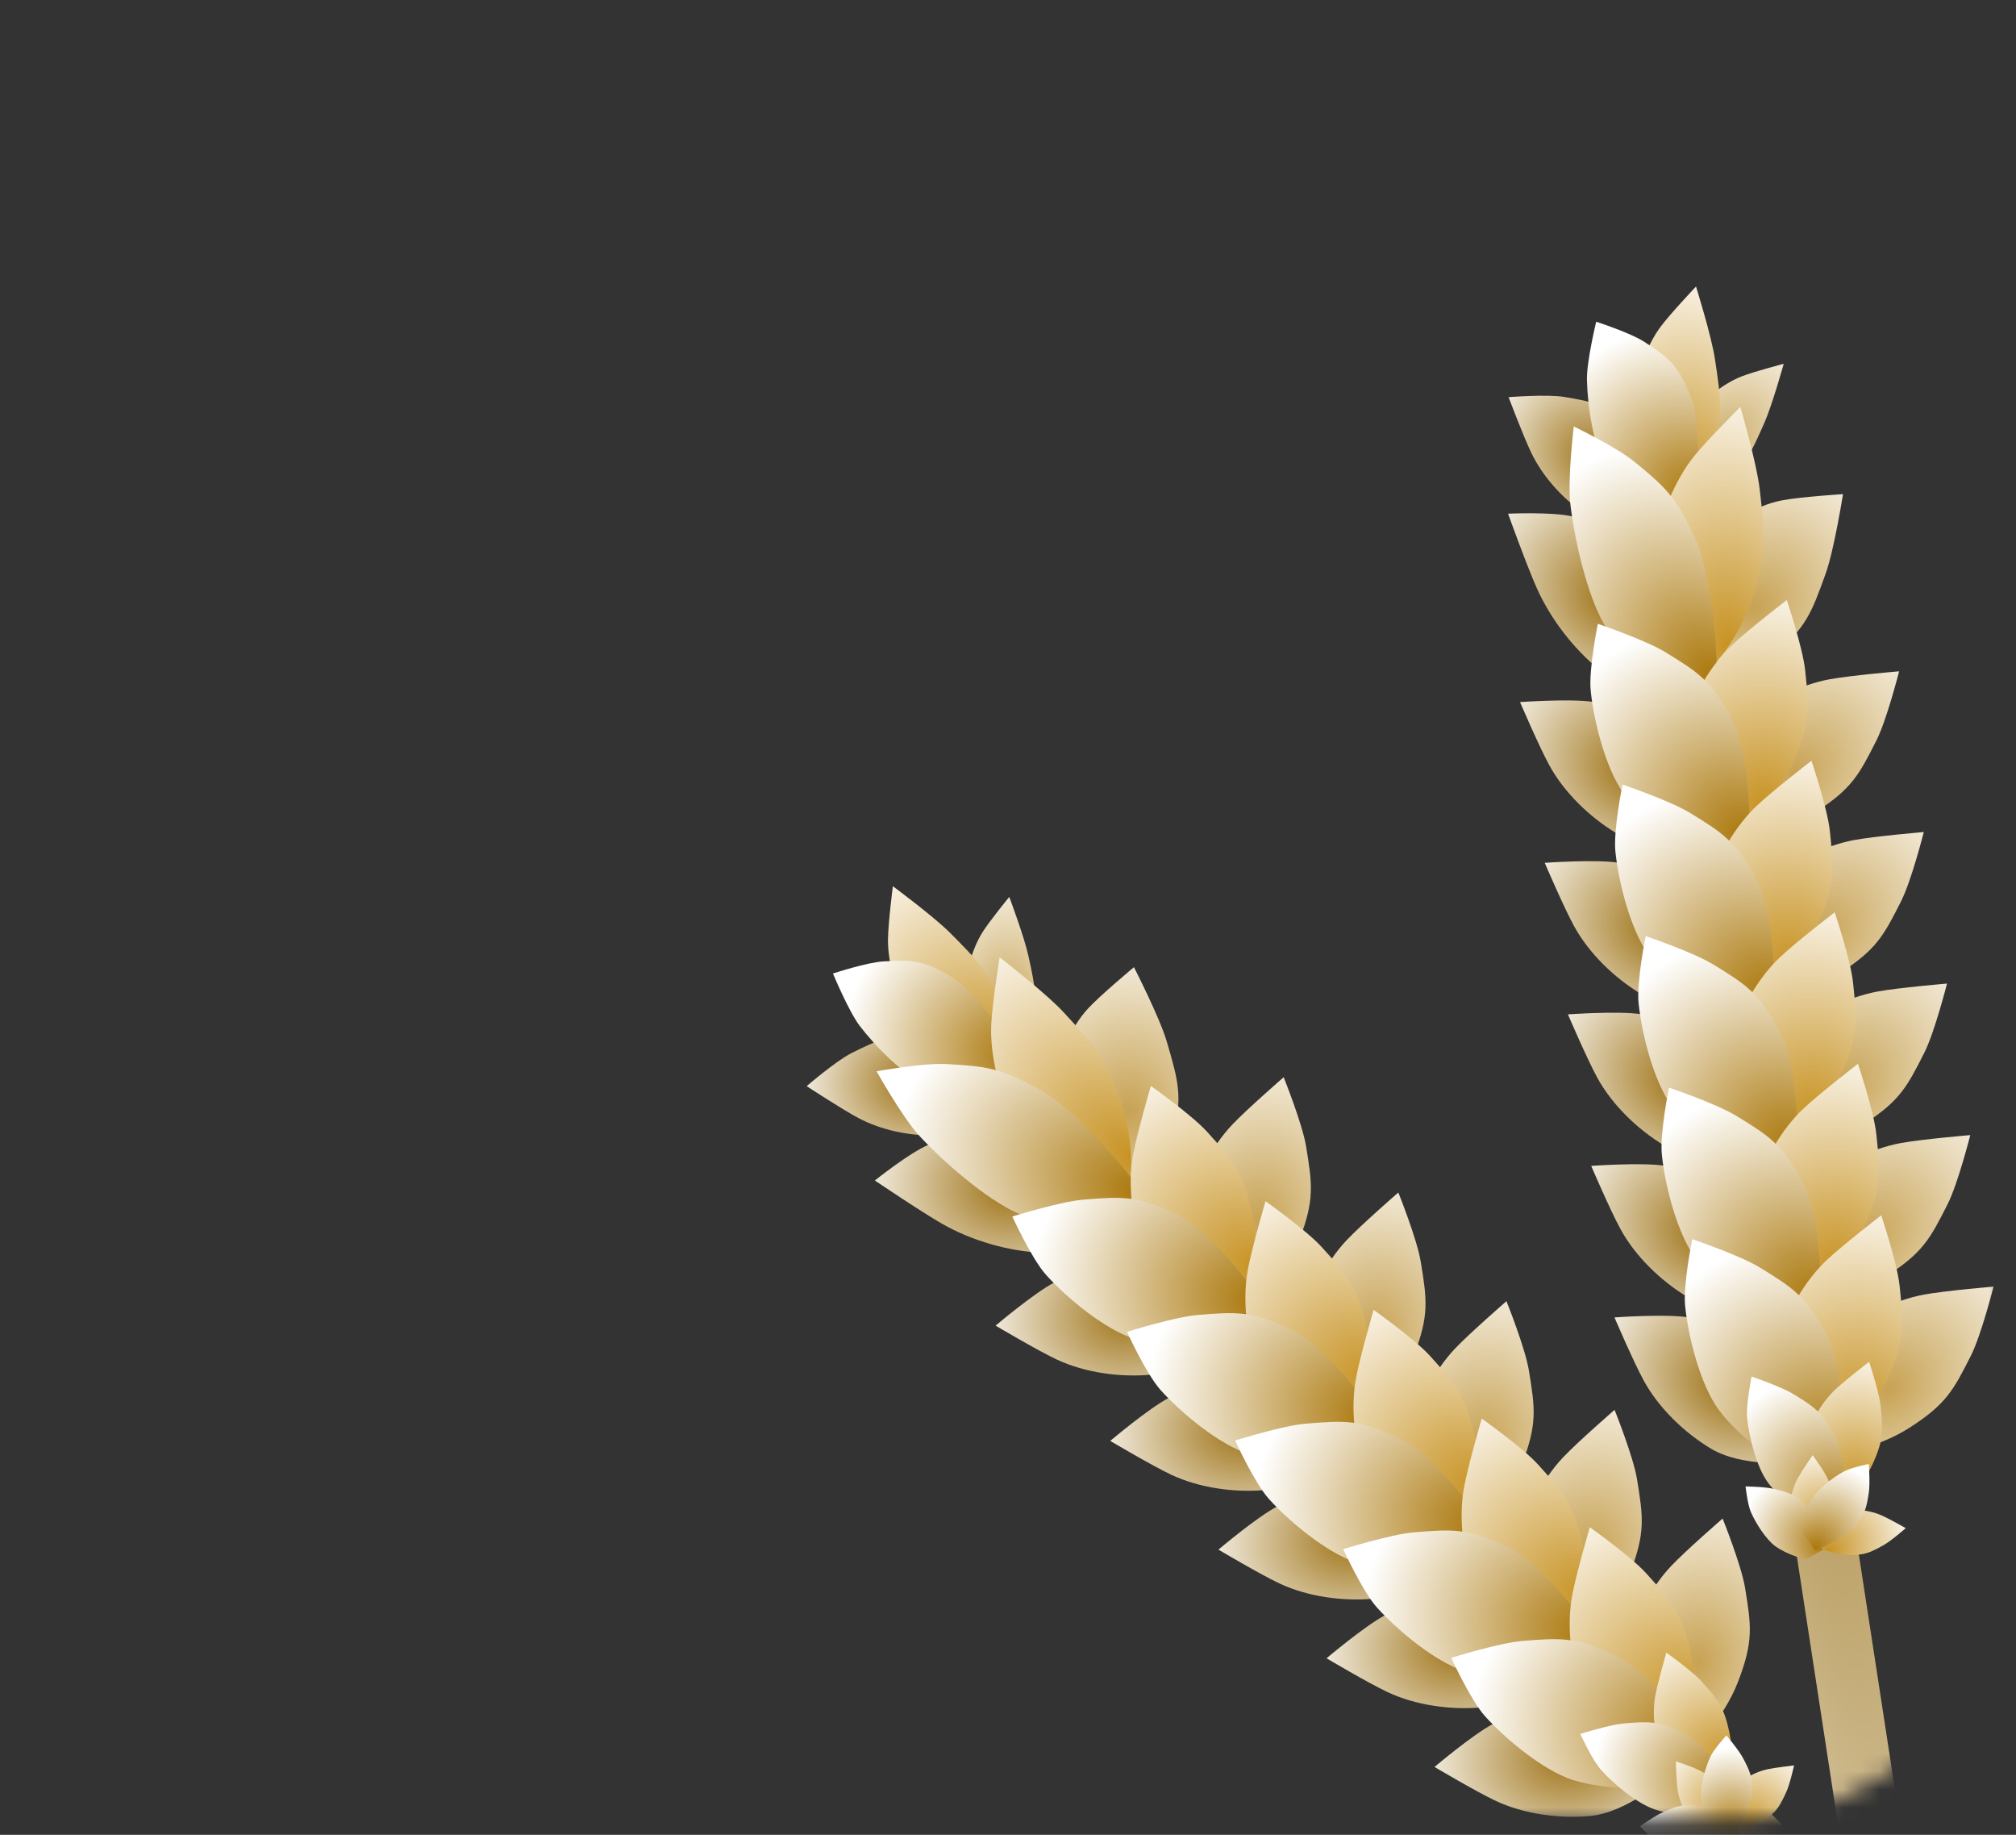 <svg width="111" height="101" viewBox="0 0 111 101" fill="none" xmlns="http://www.w3.org/2000/svg">
<rect x="0" y="0" width="111" height="101" fill="#333333" stroke="none"/>
<g id="Mask group">
<g id="Mask group_2">
<mask id="mask0_3300_9166" style="mask-type:alpha" maskUnits="userSpaceOnUse" x="0" y="0" width="111" height="101">
<rect id="Rectangle 154" x="0.527" y="0.201" width="110" height="100" rx="15" fill="#D9D9D9"/>
</mask>
<g mask="url(#mask0_3300_9166)">
<g id="Group 338">
<rect id="Rectangle 164" x="49.934" y="56.818" width="3.389" height="122.975" transform="rotate(-44.854 49.934 56.818)" fill="url(#paint0_radial_3300_9166)"/>
<g id="Group 334">
<path id="Vector 101" d="M56.846 56.893C56.53 58.648 55.681 59.651 55.681 59.651L53.832 58.769C53.832 58.769 52.95 56.564 53.06 54.945C53.152 53.603 53.513 52.231 54.104 51.304C54.513 50.661 55.57 49.372 55.57 49.372C55.57 49.372 56.403 51.59 56.63 52.644C57.017 54.429 57.161 55.138 56.846 56.893Z" fill="url(#paint1_radial_3300_9166)"/>
<path id="Vector 100" d="M55.271 55.526C56.069 57.513 55.838 59.1 55.838 59.1L53.38 59.455C53.38 59.455 51.068 57.821 50.148 56.109C49.385 54.69 48.878 53.06 48.892 51.724C48.901 50.798 49.161 48.783 49.161 48.783C49.161 48.783 51.431 50.463 52.337 51.375C53.873 52.919 54.473 53.539 55.271 55.526Z" fill="url(#paint2_radial_3300_9166)"/>
<path id="Vector 103" d="M50.889 57.152C52.796 57.363 54.32 58.387 54.32 58.387L54.66 60.987C54.66 60.987 53.091 62.446 51.448 62.493C50.086 62.532 48.522 62.214 47.239 61.53C46.351 61.056 44.416 59.788 44.416 59.788C44.416 59.788 46.029 58.395 46.904 57.959C48.387 57.221 48.981 56.941 50.889 57.152Z" fill="url(#paint3_radial_3300_9166)"/>
<path id="Vector 102" d="M52.426 53.799C54.014 54.769 56 58.08 56 58.08L54.419 60.288C54.419 60.288 52.438 60.355 50.99 59.73C49.789 59.212 48.216 57.626 47.339 56.475C46.73 55.677 45.863 53.589 45.863 53.589C45.863 53.589 47.756 52.964 48.671 52.92C50.221 52.844 50.837 52.828 52.426 53.799Z" fill="url(#paint4_radial_3300_9166)"/>
</g>
<g id="Group 333">
<path id="Vector 101_2" d="M64.578 62.525C64.026 64.655 62.562 65.83 62.562 65.83L59.396 64.636C59.396 64.636 57.896 61.882 58.096 59.906C58.262 58.269 58.889 56.612 59.908 55.514C60.615 54.752 62.435 53.24 62.435 53.24C62.435 53.24 63.85 56.006 64.235 57.311C64.886 59.52 65.129 60.396 64.578 62.525Z" fill="url(#paint5_radial_3300_9166)"/>
<path id="Vector 100_2" d="M61.732 60.71C62.551 63.135 62.205 65.128 62.205 65.128L59.356 65.727C59.356 65.727 56.776 63.838 55.803 61.763C54.996 60.044 54.496 58.044 54.579 56.379C54.636 55.224 55.038 52.696 55.038 52.696C55.038 52.696 57.566 54.645 58.564 55.724C60.255 57.551 60.914 58.284 61.732 60.71Z" fill="url(#paint6_radial_3300_9166)"/>
<path id="Vector 103_2" d="M56.068 62.428C58.486 62.871 60.496 64.261 60.496 64.261L61.163 67.445C61.163 67.445 59.325 69.056 57.263 68.952C55.554 68.865 53.557 68.325 51.882 67.37C50.721 66.708 48.171 64.982 48.171 64.982C48.171 64.982 50.071 63.454 51.132 63.013C52.928 62.265 53.65 61.984 56.068 62.428Z" fill="url(#paint7_radial_3300_9166)"/>
<path id="Vector 102_2" d="M57.435 60.097C59.748 61.437 62.855 65.545 62.855 65.545L60.876 67.894C60.876 67.894 58.121 67.706 56.038 66.786C54.311 66.023 51.956 63.972 50.615 62.519C49.685 61.511 48.263 58.971 48.263 58.971C48.263 58.971 50.839 58.501 52.111 58.573C54.264 58.694 55.122 58.758 57.435 60.097Z" fill="url(#paint8_radial_3300_9166)"/>
</g>
<g id="Group 332">
<path id="Vector 101_3" d="M71.537 68.259C70.692 70.458 69.069 71.832 69.069 71.832L66.073 71.077C66.073 71.077 64.955 68.539 65.427 66.542C65.819 64.887 66.673 63.148 67.842 61.913C68.652 61.056 70.678 59.297 70.678 59.297C70.678 59.297 71.709 61.86 71.913 63.107C72.259 65.22 72.38 66.06 71.537 68.259Z" fill="url(#paint9_radial_3300_9166)"/>
<path id="Vector 100_3" d="M68.944 66.842C69.426 69.147 68.806 71.182 68.806 71.182L65.88 72.171C65.88 72.171 63.564 70.644 62.879 68.71C62.311 67.107 62.087 65.183 62.399 63.511C62.616 62.352 63.366 59.776 63.366 59.776C63.366 59.776 65.621 61.37 66.469 62.308C67.904 63.896 68.461 64.536 68.944 66.842Z" fill="url(#paint10_radial_3300_9166)"/>
<path id="Vector 103_3" d="M63.053 69.335C65.406 69.444 67.221 70.553 67.221 70.553L67.448 73.634C67.448 73.634 65.39 75.494 63.346 75.674C61.652 75.824 59.733 75.56 58.192 74.84C57.124 74.34 54.817 72.971 54.817 72.971C54.817 72.971 56.925 71.186 58.045 70.599C59.941 69.606 60.7 69.226 63.053 69.335Z" fill="url(#paint11_radial_3300_9166)"/>
<path id="Vector 102_3" d="M64.74 66.823C66.864 67.84 69.399 71.507 69.399 71.507L67.099 74.121C67.099 74.121 64.375 74.314 62.422 73.684C60.803 73.162 58.735 71.442 57.597 70.178C56.807 69.302 55.738 66.966 55.738 66.966C55.738 66.966 58.374 66.142 59.634 66.038C61.768 65.861 62.615 65.807 64.74 66.823Z" fill="url(#paint12_radial_3300_9166)"/>
</g>
<g id="Group 331">
<path id="Vector 101_4" d="M77.849 74.606C77.005 76.805 75.381 78.178 75.381 78.178L72.385 77.424C72.385 77.424 71.267 74.885 71.74 72.889C72.131 71.233 72.985 69.495 74.154 68.259C74.965 67.403 76.991 65.644 76.991 65.644C76.991 65.644 78.022 68.207 78.226 69.454C78.572 71.567 78.693 72.407 77.849 74.606Z" fill="url(#paint13_radial_3300_9166)"/>
<path id="Vector 100_4" d="M75.256 73.188C75.739 75.493 75.119 77.528 75.119 77.528L72.192 78.518C72.192 78.518 69.877 76.99 69.191 75.056C68.623 73.453 68.399 71.529 68.712 69.857C68.929 68.698 69.678 66.122 69.678 66.122C69.678 66.122 71.933 67.716 72.781 68.654C74.216 70.242 74.774 70.882 75.256 73.188Z" fill="url(#paint14_radial_3300_9166)"/>
<path id="Vector 103_4" d="M69.365 75.682C71.718 75.791 73.533 76.899 73.533 76.899L73.761 79.981C73.761 79.981 71.703 81.841 69.659 82.021C67.965 82.171 66.046 81.907 64.505 81.186C63.437 80.687 61.13 79.317 61.13 79.317C61.13 79.317 63.237 77.532 64.357 76.946C66.254 75.953 67.013 75.573 69.365 75.682Z" fill="url(#paint15_radial_3300_9166)"/>
<path id="Vector 102_4" d="M71.052 73.17C73.177 74.186 75.712 77.854 75.712 77.854L73.412 80.468C73.412 80.468 70.687 80.66 68.735 80.031C67.116 79.509 65.048 77.788 63.909 76.525C63.12 75.649 62.051 73.313 62.051 73.313C62.051 73.313 64.687 72.489 65.947 72.385C68.08 72.208 68.927 72.154 71.052 73.17Z" fill="url(#paint16_radial_3300_9166)"/>
</g>
<g id="Group 330">
<path id="Vector 101_5" d="M83.802 80.588C82.958 82.787 81.335 84.16 81.335 84.16L78.338 83.406C78.338 83.406 77.221 80.867 77.693 78.871C78.084 77.215 78.939 75.477 80.107 74.241C80.918 73.385 82.944 71.626 82.944 71.626C82.944 71.626 83.975 74.188 84.179 75.436C84.525 77.549 84.646 78.388 83.802 80.588Z" fill="url(#paint17_radial_3300_9166)"/>
<path id="Vector 100_5" d="M81.209 79.171C81.692 81.476 81.072 83.511 81.072 83.511L78.145 84.501C78.145 84.501 75.83 82.973 75.144 81.039C74.576 79.436 74.352 77.512 74.665 75.84C74.882 74.681 75.631 72.105 75.631 72.105C75.631 72.105 77.886 73.7 78.734 74.637C80.17 76.225 80.727 76.865 81.209 79.171Z" fill="url(#paint18_radial_3300_9166)"/>
<path id="Vector 103_5" d="M75.323 81.665C77.675 81.774 79.49 82.882 79.49 82.882L79.718 85.964C79.718 85.964 77.66 87.824 75.616 88.004C73.922 88.154 72.003 87.89 70.462 87.17C69.394 86.67 67.087 85.301 67.087 85.301C67.087 85.301 69.194 83.515 70.314 82.929C72.21 81.936 72.97 81.556 75.323 81.665Z" fill="url(#paint19_radial_3300_9166)"/>
<path id="Vector 102_5" d="M77.005 79.152C79.13 80.168 81.665 83.835 81.665 83.835L79.365 86.45C79.365 86.45 76.641 86.642 74.688 86.013C73.069 85.491 71.001 83.77 69.862 82.507C69.073 81.63 68.004 79.295 68.004 79.295C68.004 79.295 70.64 78.471 71.9 78.367C74.033 78.19 74.88 78.136 77.005 79.152Z" fill="url(#paint20_radial_3300_9166)"/>
</g>
<g id="Group 329">
<path id="Vector 101_6" d="M89.755 86.57C88.911 88.769 87.288 90.143 87.288 90.143L84.292 89.388C84.292 89.388 83.174 86.85 83.646 84.853C84.037 83.198 84.892 81.459 86.061 80.224C86.871 79.367 88.897 77.608 88.897 77.608C88.897 77.608 89.928 80.171 90.132 81.419C90.478 83.531 90.599 84.371 89.755 86.57Z" fill="url(#paint21_radial_3300_9166)"/>
<path id="Vector 100_6" d="M87.162 85.154C87.645 87.459 87.025 89.493 87.025 89.493L84.098 90.483C84.098 90.483 81.783 88.956 81.098 87.022C80.529 85.418 80.305 83.494 80.618 81.823C80.835 80.663 81.584 78.087 81.584 78.087C81.584 78.087 83.84 79.682 84.687 80.62C86.123 82.208 86.68 82.848 87.162 85.154Z" fill="url(#paint22_radial_3300_9166)"/>
<path id="Vector 103_6" d="M81.276 87.647C83.629 87.756 85.443 88.864 85.443 88.864L85.671 91.946C85.671 91.946 83.613 93.806 81.569 93.986C79.875 94.136 77.956 93.872 76.415 93.151C75.347 92.652 73.04 91.283 73.04 91.283C73.04 91.283 75.147 89.497 76.267 88.911C78.164 87.918 78.923 87.538 81.276 87.647Z" fill="url(#paint23_radial_3300_9166)"/>
<path id="Vector 102_6" d="M82.958 85.135C85.083 86.151 87.618 89.818 87.618 89.818L85.318 92.433C85.318 92.433 82.594 92.625 80.641 91.996C79.022 91.474 76.954 89.753 75.816 88.489C75.026 87.613 73.957 85.277 73.957 85.277C73.957 85.277 76.593 84.454 77.853 84.349C79.986 84.173 80.834 84.118 82.958 85.135Z" fill="url(#paint24_radial_3300_9166)"/>
</g>
<g id="Group 328">
<path id="Vector 101_7" d="M95.704 92.552C94.861 94.751 93.237 96.125 93.237 96.125L90.241 95.371C90.241 95.371 89.123 92.832 89.595 90.835C89.987 89.18 90.841 87.442 92.01 86.206C92.82 85.349 94.846 83.591 94.846 83.591C94.846 83.591 95.877 86.153 96.081 87.401C96.427 89.513 96.548 90.353 95.704 92.552Z" fill="url(#paint25_radial_3300_9166)"/>
<path id="Vector 100_7" d="M93.112 91.136C93.594 93.442 92.974 95.476 92.974 95.476L90.047 96.466C90.047 96.466 87.732 94.938 87.047 93.004C86.479 91.401 86.254 89.477 86.567 87.805C86.784 86.646 87.534 84.07 87.534 84.07C87.534 84.07 89.789 85.665 90.637 86.603C92.072 88.191 92.629 88.831 93.112 91.136Z" fill="url(#paint26_radial_3300_9166)"/>
<path id="Vector 103_7" d="M87.221 93.629C89.574 93.737 91.389 94.846 91.389 94.846L91.616 97.927C91.616 97.927 89.558 99.787 87.514 99.968C85.82 100.117 83.901 99.854 82.36 99.133C81.292 98.633 78.985 97.264 78.985 97.264C78.985 97.264 81.093 95.479 82.213 94.892C84.109 93.899 84.868 93.52 87.221 93.629Z" fill="url(#paint27_radial_3300_9166)"/>
<path id="Vector 102_7" d="M88.907 91.117C91.032 92.133 93.567 95.8 93.567 95.8L91.267 98.415C91.267 98.415 88.543 98.607 86.59 97.978C84.971 97.456 82.903 95.735 81.765 94.471C80.975 93.595 79.906 91.259 79.906 91.259C79.906 91.259 82.543 90.436 83.802 90.331C85.936 90.155 86.783 90.101 88.907 91.117Z" fill="url(#paint28_radial_3300_9166)"/>
</g>
<g id="Group 335">
<path id="Vector 100_8" d="M95.218 95.367C95.518 96.8 95.132 98.065 95.132 98.065L93.313 98.68C93.313 98.68 91.873 97.73 91.447 96.528C91.094 95.531 90.954 94.335 91.149 93.295C91.284 92.575 91.75 90.973 91.75 90.973C91.75 90.973 93.152 91.965 93.679 92.548C94.572 93.535 94.918 93.933 95.218 95.367Z" fill="url(#paint29_radial_3300_9166)"/>
<path id="Vector 102_8" d="M92.605 95.355C93.927 95.987 95.503 98.267 95.503 98.267L94.072 99.893C94.072 99.893 92.379 100.012 91.165 99.621C90.158 99.296 88.872 98.227 88.164 97.441C87.673 96.896 87.008 95.444 87.008 95.444C87.008 95.444 88.648 94.932 89.431 94.867C90.757 94.757 91.284 94.723 92.605 95.355Z" fill="url(#paint30_radial_3300_9166)"/>
</g>
<g id="Group 336">
<path id="Vector 100_9" d="M95.175 98.913C95.627 99.709 95.639 100.536 95.639 100.536L94.674 101.249C94.674 101.249 93.636 100.959 93.152 100.325C92.752 99.799 92.44 99.113 92.358 98.457C92.3 98.003 92.272 96.96 92.272 96.96C92.272 96.96 93.296 97.283 93.721 97.529C94.44 97.947 94.723 98.117 95.175 98.913Z" fill="url(#paint31_radial_3300_9166)"/>
<path id="Vector 102_9" d="M93.614 99.406C94.521 99.53 95.894 100.586 95.894 100.586L95.354 101.827C95.354 101.827 94.368 102.221 93.571 102.22C92.91 102.219 91.941 101.828 91.369 101.495C90.973 101.265 90.3 100.528 90.3 100.528C90.3 100.528 91.178 99.91 91.632 99.722C92.4 99.403 92.707 99.282 93.614 99.406Z" fill="url(#paint32_radial_3300_9166)"/>
</g>
<g id="Group 337">
<path id="Vector 100_10" d="M97.088 100.241C96.335 100.761 95.513 100.845 95.513 100.845L94.718 99.946C94.718 99.946 94.916 98.886 95.506 98.35C95.995 97.905 96.651 97.535 97.297 97.395C97.745 97.298 98.781 97.179 98.781 97.179C98.781 97.179 98.549 98.227 98.34 98.672C97.987 99.425 97.842 99.722 97.088 100.241Z" fill="url(#paint33_radial_3300_9166)"/>
<path id="Vector 102_10" d="M96.462 98.731C96.418 99.646 95.485 101.106 95.485 101.106L94.202 100.675C94.202 100.675 93.723 99.728 93.655 98.934C93.598 98.275 93.904 97.275 94.185 96.677C94.38 96.262 95.056 95.528 95.056 95.528C95.056 95.528 95.748 96.348 95.975 96.784C96.359 97.522 96.506 97.817 96.462 98.731Z" fill="url(#paint34_radial_3300_9166)"/>
</g>
<rect id="Rectangle 164_2" x="89.269" y="22.721" width="3.389" height="122.975" transform="rotate(-8.729 89.269 22.721)" fill="url(#paint35_radial_3300_9166)"/>
<g id="Group 334_2">
<path id="Vector 101_8" d="M94.806 26.854C93.517 28.086 92.239 28.395 92.239 28.395L91.266 26.592C91.266 26.592 91.853 24.291 92.897 23.049C93.763 22.019 94.863 21.123 95.886 20.723C96.596 20.445 98.21 20.027 98.21 20.027C98.21 20.027 97.575 22.309 97.137 23.295C96.397 24.964 96.095 25.621 94.806 26.854Z" fill="url(#paint36_radial_3300_9166)"/>
<path id="Vector 100_11" d="M94.341 24.82C93.814 26.896 92.692 28.042 92.692 28.042L90.498 26.88C90.498 26.88 89.594 24.196 89.859 22.271C90.08 20.675 90.632 19.06 91.43 17.989C91.984 17.247 93.382 15.772 93.382 15.772C93.382 15.772 94.224 18.467 94.419 19.739C94.749 21.891 94.868 22.745 94.341 24.82Z" fill="url(#paint37_radial_3300_9166)"/>
<path id="Vector 103_8" d="M89.845 23.55C91.262 24.845 91.889 26.57 91.889 26.57L90.631 28.871C90.631 28.871 88.504 29.124 87.148 28.194C86.025 27.423 84.949 26.243 84.317 24.935C83.878 24.028 83.063 21.863 83.063 21.863C83.063 21.863 85.187 21.689 86.151 21.853C87.784 22.131 88.429 22.255 89.845 23.55Z" fill="url(#paint38_radial_3300_9166)"/>
<path id="Vector 102_11" d="M93.062 21.749C93.773 23.469 93.425 27.314 93.425 27.314L90.847 28.165C90.847 28.165 89.207 27.052 88.406 25.693C87.742 24.567 87.406 22.358 87.376 20.912C87.354 19.908 87.885 17.71 87.885 17.71C87.885 17.71 89.782 18.322 90.548 18.825C91.844 19.678 92.352 20.029 93.062 21.749Z" fill="url(#paint39_radial_3300_9166)"/>
</g>
<g id="Group 333_2">
<path id="Vector 101_9" d="M97.731 35.963C96.031 37.358 94.156 37.445 94.156 37.445L92.302 34.613C92.302 34.613 92.714 31.504 94.04 30.027C95.14 28.802 96.623 27.833 98.094 27.547C99.113 27.348 101.475 27.2 101.475 27.2C101.475 27.2 100.987 30.268 100.529 31.549C99.753 33.717 99.432 34.568 97.731 35.963Z" fill="url(#paint40_radial_3300_9166)"/>
<path id="Vector 100_12" d="M96.507 32.82C95.738 35.262 94.284 36.668 94.284 36.668L91.63 35.472C91.63 35.472 90.659 32.425 91.096 30.175C91.459 28.311 92.233 26.401 93.282 25.105C94.009 24.206 95.824 22.4 95.824 22.4C95.824 22.4 96.717 25.465 96.887 26.925C97.175 29.397 97.276 30.378 96.507 32.82Z" fill="url(#paint41_radial_3300_9166)"/>
<path id="Vector 103_9" d="M90.919 30.87C92.61 32.654 93.414 34.962 93.414 34.962L92.077 37.926C92.077 37.926 89.641 38.144 88.038 36.844C86.708 35.767 85.414 34.153 84.624 32.394C84.076 31.175 83.034 28.277 83.034 28.277C83.034 28.277 85.47 28.164 86.587 28.432C88.478 28.887 89.227 29.086 90.919 30.87Z" fill="url(#paint42_radial_3300_9166)"/>
<path id="Vector 102_12" d="M93.396 29.791C94.475 32.237 94.562 37.387 94.562 37.387L91.578 38.117C91.578 38.117 89.464 36.341 88.324 34.37C87.379 32.736 86.686 29.691 86.46 27.727C86.302 26.365 86.651 23.475 86.651 23.475C86.651 23.475 89.009 24.614 89.994 25.421C91.662 26.788 92.317 27.346 93.396 29.791Z" fill="url(#paint43_radial_3300_9166)"/>
</g>
<g id="Group 332_2">
<path id="Vector 101_10" d="M99.974 44.697C97.996 45.976 95.874 46.128 95.874 46.128L93.899 43.753C93.899 43.753 94.493 41.043 96.051 39.709C97.343 38.602 99.058 37.702 100.731 37.393C101.891 37.179 104.564 36.953 104.564 36.953C104.564 36.953 103.886 39.63 103.315 40.758C102.349 42.669 101.952 43.419 99.974 44.697Z" fill="url(#paint44_radial_3300_9166)"/>
<path id="Vector 100_13" d="M98.719 42.025C97.749 44.172 96.049 45.449 96.049 45.449L93.102 44.524C93.102 44.524 92.132 41.925 92.719 39.958C93.205 38.328 94.158 36.642 95.396 35.476C96.255 34.668 98.379 33.029 98.379 33.029C98.379 33.029 99.26 35.647 99.392 36.904C99.615 39.033 99.688 39.878 98.719 42.025Z" fill="url(#paint45_radial_3300_9166)"/>
<path id="Vector 103_10" d="M92.489 40.567C94.325 42.042 95.137 44.007 95.137 44.007L93.504 46.63C93.504 46.63 90.746 46.919 88.988 45.86C87.532 44.982 86.137 43.638 85.317 42.148C84.749 41.114 83.693 38.648 83.693 38.648C83.693 38.648 86.448 38.449 87.698 38.635C89.815 38.951 90.652 39.092 92.489 40.567Z" fill="url(#paint46_radial_3300_9166)"/>
<path id="Vector 102_13" d="M95.331 39.531C96.448 41.604 96.333 46.061 96.333 46.061L92.934 46.817C92.934 46.817 90.62 45.366 89.414 43.706C88.414 42.33 87.758 39.721 87.584 38.029C87.462 36.856 87.976 34.339 87.976 34.339C87.976 34.339 90.591 35.228 91.67 35.887C93.497 37.002 94.213 37.457 95.331 39.531Z" fill="url(#paint47_radial_3300_9166)"/>
</g>
<g id="Group 331_2">
<path id="Vector 101_11" d="M101.333 53.545C99.355 54.824 97.234 54.976 97.234 54.976L95.258 52.601C95.258 52.601 95.852 49.891 97.411 48.557C98.703 47.45 100.418 46.55 102.09 46.241C103.25 46.027 105.923 45.801 105.923 45.801C105.923 45.801 105.245 48.478 104.675 49.606C103.709 51.517 103.311 52.267 101.333 53.545Z" fill="url(#paint48_radial_3300_9166)"/>
<path id="Vector 100_14" d="M100.078 50.873C99.109 53.02 97.409 54.298 97.409 54.298L94.461 53.372C94.461 53.372 93.491 50.773 94.078 48.807C94.564 47.177 95.517 45.491 96.756 44.325C97.614 43.516 99.738 41.877 99.738 41.877C99.738 41.877 100.62 44.495 100.752 45.752C100.975 47.881 101.048 48.727 100.078 50.873Z" fill="url(#paint49_radial_3300_9166)"/>
<path id="Vector 103_11" d="M93.848 49.415C95.684 50.89 96.497 52.856 96.497 52.856L94.864 55.479C94.864 55.479 92.105 55.768 90.348 54.709C88.891 53.831 87.496 52.486 86.677 50.996C86.108 49.963 85.052 47.496 85.052 47.496C85.052 47.496 87.807 47.297 89.058 47.484C91.175 47.799 92.012 47.94 93.848 49.415Z" fill="url(#paint50_radial_3300_9166)"/>
<path id="Vector 102_14" d="M96.69 48.379C97.807 50.453 97.693 54.909 97.693 54.909L94.293 55.665C94.293 55.665 91.98 54.215 90.773 52.555C89.773 51.179 89.118 48.57 88.943 46.878C88.822 45.705 89.335 43.188 89.335 43.188C89.335 43.188 91.95 44.077 93.029 44.735C94.857 45.85 95.573 46.306 96.69 48.379Z" fill="url(#paint51_radial_3300_9166)"/>
</g>
<g id="Group 330_2">
<path id="Vector 101_12" d="M102.611 61.886C100.633 63.165 98.511 63.318 98.511 63.318L96.536 60.942C96.536 60.942 97.13 58.232 98.688 56.898C99.98 55.792 101.695 54.891 103.368 54.582C104.527 54.368 107.201 54.142 107.201 54.142C107.201 54.142 106.523 56.819 105.952 57.948C104.986 59.858 104.589 60.608 102.611 61.886Z" fill="url(#paint52_radial_3300_9166)"/>
<path id="Vector 100_15" d="M101.355 59.215C100.386 61.361 98.686 62.639 98.686 62.639L95.738 61.713C95.738 61.713 94.769 59.114 95.355 57.148C95.842 55.518 96.795 53.832 98.033 52.666C98.892 51.857 101.016 50.218 101.016 50.218C101.016 50.218 101.897 52.836 102.029 54.094C102.252 56.222 102.325 57.068 101.355 59.215Z" fill="url(#paint53_radial_3300_9166)"/>
<path id="Vector 103_12" d="M95.125 57.757C96.962 59.232 97.774 61.198 97.774 61.198L96.141 63.82C96.141 63.82 93.382 64.11 91.625 63.051C90.168 62.172 88.774 60.828 87.954 59.338C87.386 58.304 86.33 55.838 86.33 55.838C86.33 55.838 89.085 55.639 90.335 55.825C92.452 56.141 93.289 56.282 95.125 57.757Z" fill="url(#paint54_radial_3300_9166)"/>
<path id="Vector 102_15" d="M97.967 56.721C99.085 58.795 98.97 63.251 98.97 63.251L95.571 64.007C95.571 64.007 93.257 62.556 92.051 60.897C91.051 59.521 90.395 56.912 90.22 55.22C90.099 54.047 90.612 51.529 90.612 51.529C90.612 51.529 93.228 52.418 94.307 53.077C96.134 54.192 96.85 54.648 97.967 56.721Z" fill="url(#paint55_radial_3300_9166)"/>
</g>
<g id="Group 329_2">
<path id="Vector 101_13" d="M103.892 70.228C101.914 71.506 99.793 71.659 99.793 71.659L97.817 69.283C97.817 69.283 98.411 66.573 99.969 65.239C101.261 64.133 102.976 63.232 104.649 62.923C105.809 62.709 108.482 62.483 108.482 62.483C108.482 62.483 107.804 65.16 107.233 66.289C106.267 68.199 105.87 68.949 103.892 70.228Z" fill="url(#paint56_radial_3300_9166)"/>
<path id="Vector 100_16" d="M102.637 67.556C101.667 69.702 99.967 70.98 99.967 70.98L97.02 70.054C97.02 70.054 96.05 67.455 96.637 65.489C97.123 63.859 98.076 62.173 99.314 61.007C100.173 60.198 102.297 58.559 102.297 58.559C102.297 58.559 103.178 61.177 103.31 62.434C103.533 64.563 103.606 65.409 102.637 67.556Z" fill="url(#paint57_radial_3300_9166)"/>
<path id="Vector 103_13" d="M96.407 66.097C98.243 67.573 99.055 69.538 99.055 69.538L97.422 72.161C97.422 72.161 94.663 72.45 92.906 71.391C91.45 70.513 90.055 69.168 89.235 67.678C88.667 66.645 87.611 64.179 87.611 64.179C87.611 64.179 90.366 63.979 91.616 64.166C93.733 64.482 94.57 64.622 96.407 66.097Z" fill="url(#paint58_radial_3300_9166)"/>
<path id="Vector 102_16" d="M99.249 65.061C100.366 67.135 100.251 71.591 100.251 71.591L96.852 72.347C96.852 72.347 94.538 70.897 93.332 69.237C92.332 67.861 91.676 65.252 91.501 63.56C91.38 62.387 91.894 59.87 91.894 59.87C91.894 59.87 94.509 60.759 95.588 61.417C97.415 62.532 98.131 62.988 99.249 65.061Z" fill="url(#paint59_radial_3300_9166)"/>
</g>
<g id="Group 328_2">
<path id="Vector 101_14" d="M105.173 78.568C103.195 79.846 101.074 79.999 101.074 79.999L99.098 77.623C99.098 77.623 99.692 74.913 101.251 73.579C102.543 72.473 104.258 71.572 105.93 71.263C107.09 71.049 109.763 70.823 109.763 70.823C109.763 70.823 109.085 73.501 108.515 74.629C107.548 76.539 107.151 77.289 105.173 78.568Z" fill="url(#paint60_radial_3300_9166)"/>
<path id="Vector 100_17" d="M103.918 75.897C102.949 78.043 101.248 79.321 101.248 79.321L98.301 78.395C98.301 78.395 97.331 75.796 97.918 73.83C98.404 72.2 99.357 70.514 100.596 69.348C101.454 68.539 103.578 66.9 103.578 66.9C103.578 66.9 104.46 69.518 104.591 70.775C104.815 72.904 104.887 73.75 103.918 75.897Z" fill="url(#paint61_radial_3300_9166)"/>
<path id="Vector 103_14" d="M97.688 74.438C99.524 75.913 100.337 77.879 100.337 77.879L98.704 80.502C98.704 80.502 95.945 80.791 94.188 79.732C92.731 78.854 91.336 77.51 90.517 76.019C89.948 74.986 88.892 72.52 88.892 72.52C88.892 72.52 91.647 72.32 92.897 72.507C95.014 72.823 95.852 72.963 97.688 74.438Z" fill="url(#paint62_radial_3300_9166)"/>
<path id="Vector 102_17" d="M100.53 73.402C101.647 75.476 101.532 79.932 101.532 79.932L98.133 80.688C98.133 80.688 95.819 79.238 94.613 77.578C93.613 76.202 92.957 73.593 92.783 71.901C92.662 70.728 93.175 68.211 93.175 68.211C93.175 68.211 95.79 69.1 96.869 69.758C98.696 70.873 99.413 71.329 100.53 73.402Z" fill="url(#paint63_radial_3300_9166)"/>
</g>
<g id="Group 335_2">
<path id="Vector 100_18" d="M103.122 80.555C102.519 81.889 101.462 82.684 101.462 82.684L99.63 82.108C99.63 82.108 99.027 80.492 99.391 79.27C99.694 78.256 100.286 77.208 101.056 76.483C101.59 75.98 102.911 74.961 102.911 74.961C102.911 74.961 103.459 76.589 103.541 77.37C103.68 78.694 103.725 79.22 103.122 80.555Z" fill="url(#paint64_radial_3300_9166)"/>
<path id="Vector 102_18" d="M101.014 79.004C101.709 80.293 101.638 83.064 101.638 83.064L99.524 83.534C99.524 83.534 98.085 82.632 97.335 81.6C96.714 80.744 96.306 79.122 96.197 78.07C96.122 77.341 96.441 75.776 96.441 75.776C96.441 75.776 98.067 76.328 98.738 76.738C99.874 77.431 100.319 77.715 101.014 79.004Z" fill="url(#paint65_radial_3300_9166)"/>
</g>
<g id="Group 336_2">
<path id="Vector 100_19" d="M100.997 83.391C100.893 84.301 100.416 84.975 100.416 84.975L99.215 84.983C99.215 84.983 98.548 84.136 98.531 83.339C98.518 82.678 98.67 81.941 98.99 81.362C99.212 80.961 99.803 80.102 99.803 80.102C99.803 80.102 100.44 80.966 100.638 81.416C100.974 82.177 101.101 82.482 100.997 83.391Z" fill="url(#paint66_radial_3300_9166)"/>
<path id="Vector 102_19" d="M99.448 82.87C100.108 83.504 100.595 85.167 100.595 85.167L99.426 85.851C99.426 85.851 98.398 85.588 97.754 85.118C97.221 84.727 96.669 83.839 96.403 83.234C96.219 82.814 96.11 81.822 96.11 81.822C96.11 81.822 97.183 81.84 97.661 81.956C98.469 82.152 98.789 82.235 99.448 82.87Z" fill="url(#paint67_radial_3300_9166)"/>
</g>
<g id="Group 337_2">
<path id="Vector 100_20" d="M101.756 85.593C100.841 85.569 100.127 85.152 100.127 85.152L100.016 83.957C100.016 83.957 100.801 83.218 101.594 83.132C102.251 83.061 102.999 83.149 103.603 83.417C104.022 83.603 104.929 84.118 104.929 84.118C104.929 84.118 104.123 84.827 103.693 85.064C102.963 85.464 102.671 85.618 101.756 85.593Z" fill="url(#paint68_radial_3300_9166)"/>
<path id="Vector 102_20" d="M102.143 84.004C101.568 84.716 99.954 85.346 99.954 85.346L99.172 84.242C99.172 84.242 99.343 83.194 99.756 82.512C100.099 81.947 100.935 81.319 101.515 81.002C101.917 80.782 102.896 80.587 102.896 80.587C102.896 80.587 102.971 81.658 102.898 82.144C102.773 82.966 102.718 83.291 102.143 84.004Z" fill="url(#paint69_radial_3300_9166)"/>
</g>
</g>
</g>
</g>
</g>
<defs>
<radialGradient id="paint0_radial_3300_9166" cx="0" cy="0" r="1" gradientUnits="userSpaceOnUse" gradientTransform="translate(51.628 77.695) rotate(89.159) scale(115.394 13.142)">
<stop offset="0.059" stop-color="#9E7722"/>
<stop offset="1" stop-color="white"/>
</radialGradient>
<radialGradient id="paint1_radial_3300_9166" cx="0" cy="0" r="1" gradientUnits="userSpaceOnUse" gradientTransform="translate(55.438 55.835) rotate(-88.656) scale(8.621 5.092)">
<stop stop-color="#C7A253"/>
<stop offset="1" stop-color="white"/>
</radialGradient>
<radialGradient id="paint2_radial_3300_9166" cx="0" cy="0" r="1" gradientUnits="userSpaceOnUse" gradientTransform="translate(55.851 57.963) rotate(-131.58) scale(13.268 7.3)">
<stop stop-color="#C79222"/>
<stop offset="1" stop-color="white"/>
</radialGradient>
<radialGradient id="paint3_radial_3300_9166" cx="0" cy="0" r="1" gradientUnits="userSpaceOnUse" gradientTransform="translate(50.388 59.629) rotate(177.325) scale(7.096 5.881)">
<stop stop-color="#9C7012"/>
<stop offset="1" stop-color="white"/>
</radialGradient>
<radialGradient id="paint4_radial_3300_9166" cx="0" cy="0" r="1" gradientUnits="userSpaceOnUse" gradientTransform="translate(55.977 58.23) rotate(-157.682) scale(9.687 8.248)">
<stop stop-color="#A97507"/>
<stop offset="1" stop-color="white"/>
</radialGradient>
<radialGradient id="paint5_radial_3300_9166" cx="0" cy="0" r="1" gradientUnits="userSpaceOnUse" gradientTransform="translate(62.17 61.143) rotate(-87.831) scale(10.546 8.743)">
<stop stop-color="#C7A253"/>
<stop offset="1" stop-color="white"/>
</radialGradient>
<radialGradient id="paint6_radial_3300_9166" cx="0" cy="0" r="1" gradientUnits="userSpaceOnUse" gradientTransform="translate(62.277 63.709) rotate(-129.224) scale(15.242 9.099)">
<stop stop-color="#C79222"/>
<stop offset="1" stop-color="white"/>
</radialGradient>
<radialGradient id="paint7_radial_3300_9166" cx="0" cy="0" r="1" gradientUnits="userSpaceOnUse" gradientTransform="translate(55.666 65.378) rotate(-178.081) scale(8.887 7.108)">
<stop stop-color="#9C7012"/>
<stop offset="1" stop-color="white"/>
</radialGradient>
<radialGradient id="paint8_radial_3300_9166" cx="0" cy="0" r="1" gradientUnits="userSpaceOnUse" gradientTransform="translate(62.838 65.715) rotate(-156.963) scale(13.985 9.164)">
<stop stop-color="#A97507"/>
<stop offset="1" stop-color="white"/>
</radialGradient>
<radialGradient id="paint9_radial_3300_9166" cx="0" cy="0" r="1" gradientUnits="userSpaceOnUse" gradientTransform="translate(69.323 67.213) rotate(-80.054) scale(10.722 8.395)">
<stop stop-color="#C7A253"/>
<stop offset="1" stop-color="white"/>
</radialGradient>
<radialGradient id="paint10_radial_3300_9166" cx="0" cy="0" r="1" gradientUnits="userSpaceOnUse" gradientTransform="translate(69.074 69.757) rotate(-127.435) scale(13.151 10.296)">
<stop stop-color="#C79222"/>
<stop offset="1" stop-color="white"/>
</radialGradient>
<radialGradient id="paint11_radial_3300_9166" cx="0" cy="0" r="1" gradientUnits="userSpaceOnUse" gradientTransform="translate(62.245 72.332) rotate(173.995) scale(8.875 6.949)">
<stop stop-color="#9C7012"/>
<stop offset="1" stop-color="white"/>
</radialGradient>
<radialGradient id="paint12_radial_3300_9166" cx="0" cy="0" r="1" gradientUnits="userSpaceOnUse" gradientTransform="translate(69.359 71.679) rotate(-163.071) scale(12.641 9.897)">
<stop stop-color="#A97507"/>
<stop offset="1" stop-color="white"/>
</radialGradient>
<radialGradient id="paint13_radial_3300_9166" cx="0" cy="0" r="1" gradientUnits="userSpaceOnUse" gradientTransform="translate(75.636 73.559) rotate(-80.054) scale(10.722 8.395)">
<stop stop-color="#C7A253"/>
<stop offset="1" stop-color="white"/>
</radialGradient>
<radialGradient id="paint14_radial_3300_9166" cx="0" cy="0" r="1" gradientUnits="userSpaceOnUse" gradientTransform="translate(75.386 76.103) rotate(-127.435) scale(13.151 10.296)">
<stop stop-color="#C79222"/>
<stop offset="1" stop-color="white"/>
</radialGradient>
<radialGradient id="paint15_radial_3300_9166" cx="0" cy="0" r="1" gradientUnits="userSpaceOnUse" gradientTransform="translate(68.558 78.678) rotate(173.995) scale(8.875 6.949)">
<stop stop-color="#9C7012"/>
<stop offset="1" stop-color="white"/>
</radialGradient>
<radialGradient id="paint16_radial_3300_9166" cx="0" cy="0" r="1" gradientUnits="userSpaceOnUse" gradientTransform="translate(75.671 78.026) rotate(-163.071) scale(12.641 9.897)">
<stop stop-color="#A97507"/>
<stop offset="1" stop-color="white"/>
</radialGradient>
<radialGradient id="paint17_radial_3300_9166" cx="0" cy="0" r="1" gradientUnits="userSpaceOnUse" gradientTransform="translate(81.589 79.541) rotate(-80.054) scale(10.722 8.395)">
<stop stop-color="#C7A253"/>
<stop offset="1" stop-color="white"/>
</radialGradient>
<radialGradient id="paint18_radial_3300_9166" cx="0" cy="0" r="1" gradientUnits="userSpaceOnUse" gradientTransform="translate(81.34 82.086) rotate(-127.435) scale(13.151 10.296)">
<stop stop-color="#C79222"/>
<stop offset="1" stop-color="white"/>
</radialGradient>
<radialGradient id="paint19_radial_3300_9166" cx="0" cy="0" r="1" gradientUnits="userSpaceOnUse" gradientTransform="translate(74.515 84.662) rotate(173.995) scale(8.875 6.949)">
<stop stop-color="#9C7012"/>
<stop offset="1" stop-color="white"/>
</radialGradient>
<radialGradient id="paint20_radial_3300_9166" cx="0" cy="0" r="1" gradientUnits="userSpaceOnUse" gradientTransform="translate(81.624 84.008) rotate(-163.071) scale(12.641 9.897)">
<stop stop-color="#A97507"/>
<stop offset="1" stop-color="white"/>
</radialGradient>
<radialGradient id="paint21_radial_3300_9166" cx="0" cy="0" r="1" gradientUnits="userSpaceOnUse" gradientTransform="translate(87.542 85.524) rotate(-80.054) scale(10.722 8.395)">
<stop stop-color="#C7A253"/>
<stop offset="1" stop-color="white"/>
</radialGradient>
<radialGradient id="paint22_radial_3300_9166" cx="0" cy="0" r="1" gradientUnits="userSpaceOnUse" gradientTransform="translate(87.293 88.069) rotate(-127.435) scale(13.151 10.296)">
<stop stop-color="#C79222"/>
<stop offset="1" stop-color="white"/>
</radialGradient>
<radialGradient id="paint23_radial_3300_9166" cx="0" cy="0" r="1" gradientUnits="userSpaceOnUse" gradientTransform="translate(80.468 90.644) rotate(173.995) scale(8.875 6.949)">
<stop stop-color="#9C7012"/>
<stop offset="1" stop-color="white"/>
</radialGradient>
<radialGradient id="paint24_radial_3300_9166" cx="0" cy="0" r="1" gradientUnits="userSpaceOnUse" gradientTransform="translate(87.578 89.99) rotate(-163.071) scale(12.641 9.897)">
<stop stop-color="#A97507"/>
<stop offset="1" stop-color="white"/>
</radialGradient>
<radialGradient id="paint25_radial_3300_9166" cx="0" cy="0" r="1" gradientUnits="userSpaceOnUse" gradientTransform="translate(93.491 91.506) rotate(-80.054) scale(10.722 8.395)">
<stop stop-color="#C7A253"/>
<stop offset="1" stop-color="white"/>
</radialGradient>
<radialGradient id="paint26_radial_3300_9166" cx="0" cy="0" r="1" gradientUnits="userSpaceOnUse" gradientTransform="translate(93.242 94.052) rotate(-127.435) scale(13.151 10.296)">
<stop stop-color="#C79222"/>
<stop offset="1" stop-color="white"/>
</radialGradient>
<radialGradient id="paint27_radial_3300_9166" cx="0" cy="0" r="1" gradientUnits="userSpaceOnUse" gradientTransform="translate(86.413 96.625) rotate(173.995) scale(8.875 6.949)">
<stop stop-color="#9C7012"/>
<stop offset="1" stop-color="white"/>
</radialGradient>
<radialGradient id="paint28_radial_3300_9166" cx="0" cy="0" r="1" gradientUnits="userSpaceOnUse" gradientTransform="translate(93.527 95.972) rotate(-163.071) scale(12.641 9.897)">
<stop stop-color="#A97507"/>
<stop offset="1" stop-color="white"/>
</radialGradient>
<radialGradient id="paint29_radial_3300_9166" cx="0" cy="0" r="1" gradientUnits="userSpaceOnUse" gradientTransform="translate(95.299 97.179) rotate(-127.435) scale(8.177 6.402)">
<stop stop-color="#C79222"/>
<stop offset="1" stop-color="white"/>
</radialGradient>
<radialGradient id="paint30_radial_3300_9166" cx="0" cy="0" r="1" gradientUnits="userSpaceOnUse" gradientTransform="translate(95.477 98.374) rotate(-163.071) scale(7.86 6.154)">
<stop stop-color="#A97507"/>
<stop offset="1" stop-color="white"/>
</radialGradient>
<radialGradient id="paint31_radial_3300_9166" cx="0" cy="0" r="1" gradientUnits="userSpaceOnUse" gradientTransform="translate(95.569 99.977) rotate(-145.223) scale(5.111 4.002)">
<stop stop-color="#C79222"/>
<stop offset="1" stop-color="white"/>
</radialGradient>
<radialGradient id="paint32_radial_3300_9166" cx="0" cy="0" r="1" gradientUnits="userSpaceOnUse" gradientTransform="translate(95.9 100.654) rotate(179.141) scale(4.913 3.846)">
<stop stop-color="#A97507"/>
<stop offset="1" stop-color="white"/>
</radialGradient>
<radialGradient id="paint33_radial_3300_9166" cx="0" cy="0" r="1" gradientUnits="userSpaceOnUse" gradientTransform="translate(96.064 100.727) rotate(-60.222) scale(5.111 4.002)">
<stop stop-color="#C79222"/>
<stop offset="1" stop-color="white"/>
</radialGradient>
<radialGradient id="paint34_radial_3300_9166" cx="0" cy="0" r="1" gradientUnits="userSpaceOnUse" gradientTransform="translate(95.418 101.117) rotate(-95.858) scale(4.913 3.846)">
<stop stop-color="#A97507"/>
<stop offset="1" stop-color="white"/>
</radialGradient>
<radialGradient id="paint35_radial_3300_9166" cx="0" cy="0" r="1" gradientUnits="userSpaceOnUse" gradientTransform="translate(90.964 43.598) rotate(89.159) scale(115.394 13.142)">
<stop offset="0.059" stop-color="#9E7722"/>
<stop offset="1" stop-color="white"/>
</radialGradient>
<radialGradient id="paint36_radial_3300_9166" cx="0" cy="0" r="1" gradientUnits="userSpaceOnUse" gradientTransform="translate(94.293 25.169) rotate(-52.532) scale(8.621 5.092)">
<stop stop-color="#C7A253"/>
<stop offset="1" stop-color="white"/>
</radialGradient>
<radialGradient id="paint37_radial_3300_9166" cx="0" cy="0" r="1" gradientUnits="userSpaceOnUse" gradientTransform="translate(93.373 27.131) rotate(-95.455) scale(13.268 7.3)">
<stop stop-color="#C79222"/>
<stop offset="1" stop-color="white"/>
</radialGradient>
<radialGradient id="paint38_radial_3300_9166" cx="0" cy="0" r="1" gradientUnits="userSpaceOnUse" gradientTransform="translate(87.981 25.255) rotate(-146.55) scale(7.096 5.881)">
<stop stop-color="#9C7012"/>
<stop offset="1" stop-color="white"/>
</radialGradient>
<radialGradient id="paint39_radial_3300_9166" cx="0" cy="0" r="1" gradientUnits="userSpaceOnUse" gradientTransform="translate(93.319 27.421) rotate(-121.557) scale(9.687 8.248)">
<stop stop-color="#A97507"/>
<stop offset="1" stop-color="white"/>
</radialGradient>
<radialGradient id="paint40_radial_3300_9166" cx="0" cy="0" r="1" gradientUnits="userSpaceOnUse" gradientTransform="translate(96.602 33.427) rotate(-51.707) scale(10.546 8.743)">
<stop stop-color="#C7A253"/>
<stop offset="1" stop-color="white"/>
</radialGradient>
<radialGradient id="paint41_radial_3300_9166" cx="0" cy="0" r="1" gradientUnits="userSpaceOnUse" gradientTransform="translate(95.178 35.564) rotate(-93.099) scale(15.242 9.099)">
<stop stop-color="#C79222"/>
<stop offset="1" stop-color="white"/>
</radialGradient>
<radialGradient id="paint42_radial_3300_9166" cx="0" cy="0" r="1" gradientUnits="userSpaceOnUse" gradientTransform="translate(88.855 33.016) rotate(-141.956) scale(8.887 7.108)">
<stop stop-color="#9C7012"/>
<stop offset="1" stop-color="white"/>
</radialGradient>
<radialGradient id="paint43_radial_3300_9166" cx="0" cy="0" r="1" gradientUnits="userSpaceOnUse" gradientTransform="translate(94.448 37.515) rotate(-120.838) scale(13.985 9.164)">
<stop stop-color="#A97507"/>
<stop offset="1" stop-color="white"/>
</radialGradient>
<radialGradient id="paint44_radial_3300_9166" cx="0" cy="0" r="1" gradientUnits="userSpaceOnUse" gradientTransform="translate(98.803 42.547) rotate(-43.929) scale(10.722 8.395)">
<stop stop-color="#C7A253"/>
<stop offset="1" stop-color="white"/>
</radialGradient>
<radialGradient id="paint45_radial_3300_9166" cx="0" cy="0" r="1" gradientUnits="userSpaceOnUse" gradientTransform="translate(97.105 44.457) rotate(-91.311) scale(13.151 10.296)">
<stop stop-color="#C79222"/>
<stop offset="1" stop-color="white"/>
</radialGradient>
<radialGradient id="paint46_radial_3300_9166" cx="0" cy="0" r="1" gradientUnits="userSpaceOnUse" gradientTransform="translate(90.07 42.511) rotate(-149.88) scale(8.875 6.949)">
<stop stop-color="#9C7012"/>
<stop offset="1" stop-color="white"/>
</radialGradient>
<radialGradient id="paint47_radial_3300_9166" cx="0" cy="0" r="1" gradientUnits="userSpaceOnUse" gradientTransform="translate(96.199 46.176) rotate(-126.947) scale(12.641 9.897)">
<stop stop-color="#A97507"/>
<stop offset="1" stop-color="white"/>
</radialGradient>
<radialGradient id="paint48_radial_3300_9166" cx="0" cy="0" r="1" gradientUnits="userSpaceOnUse" gradientTransform="translate(100.163 51.395) rotate(-43.929) scale(10.722 8.395)">
<stop stop-color="#C7A253"/>
<stop offset="1" stop-color="white"/>
</radialGradient>
<radialGradient id="paint49_radial_3300_9166" cx="0" cy="0" r="1" gradientUnits="userSpaceOnUse" gradientTransform="translate(98.464 53.305) rotate(-91.311) scale(13.151 10.296)">
<stop stop-color="#C79222"/>
<stop offset="1" stop-color="white"/>
</radialGradient>
<radialGradient id="paint50_radial_3300_9166" cx="0" cy="0" r="1" gradientUnits="userSpaceOnUse" gradientTransform="translate(91.429 51.359) rotate(-149.88) scale(8.875 6.949)">
<stop stop-color="#9C7012"/>
<stop offset="1" stop-color="white"/>
</radialGradient>
<radialGradient id="paint51_radial_3300_9166" cx="0" cy="0" r="1" gradientUnits="userSpaceOnUse" gradientTransform="translate(97.558 55.025) rotate(-126.947) scale(12.641 9.897)">
<stop stop-color="#A97507"/>
<stop offset="1" stop-color="white"/>
</radialGradient>
<radialGradient id="paint52_radial_3300_9166" cx="0" cy="0" r="1" gradientUnits="userSpaceOnUse" gradientTransform="translate(101.44 59.736) rotate(-43.929) scale(10.722 8.395)">
<stop stop-color="#C7A253"/>
<stop offset="1" stop-color="white"/>
</radialGradient>
<radialGradient id="paint53_radial_3300_9166" cx="0" cy="0" r="1" gradientUnits="userSpaceOnUse" gradientTransform="translate(99.742 61.646) rotate(-91.311) scale(13.151 10.296)">
<stop stop-color="#C79222"/>
<stop offset="1" stop-color="white"/>
</radialGradient>
<radialGradient id="paint54_radial_3300_9166" cx="0" cy="0" r="1" gradientUnits="userSpaceOnUse" gradientTransform="translate(92.706 59.701) rotate(-149.88) scale(8.875 6.949)">
<stop stop-color="#9C7012"/>
<stop offset="1" stop-color="white"/>
</radialGradient>
<radialGradient id="paint55_radial_3300_9166" cx="0" cy="0" r="1" gradientUnits="userSpaceOnUse" gradientTransform="translate(98.836 63.366) rotate(-126.947) scale(12.641 9.897)">
<stop stop-color="#A97507"/>
<stop offset="1" stop-color="white"/>
</radialGradient>
<radialGradient id="paint56_radial_3300_9166" cx="0" cy="0" r="1" gradientUnits="userSpaceOnUse" gradientTransform="translate(102.721 68.078) rotate(-43.929) scale(10.722 8.395)">
<stop stop-color="#C7A253"/>
<stop offset="1" stop-color="white"/>
</radialGradient>
<radialGradient id="paint57_radial_3300_9166" cx="0" cy="0" r="1" gradientUnits="userSpaceOnUse" gradientTransform="translate(101.023 69.987) rotate(-91.311) scale(13.151 10.296)">
<stop stop-color="#C79222"/>
<stop offset="1" stop-color="white"/>
</radialGradient>
<radialGradient id="paint58_radial_3300_9166" cx="0" cy="0" r="1" gradientUnits="userSpaceOnUse" gradientTransform="translate(93.987 68.042) rotate(-149.88) scale(8.875 6.949)">
<stop stop-color="#9C7012"/>
<stop offset="1" stop-color="white"/>
</radialGradient>
<radialGradient id="paint59_radial_3300_9166" cx="0" cy="0" r="1" gradientUnits="userSpaceOnUse" gradientTransform="translate(100.117 71.707) rotate(-126.947) scale(12.641 9.897)">
<stop stop-color="#A97507"/>
<stop offset="1" stop-color="white"/>
</radialGradient>
<radialGradient id="paint60_radial_3300_9166" cx="0" cy="0" r="1" gradientUnits="userSpaceOnUse" gradientTransform="translate(104.002 76.418) rotate(-43.929) scale(10.722 8.395)">
<stop stop-color="#C7A253"/>
<stop offset="1" stop-color="white"/>
</radialGradient>
<radialGradient id="paint61_radial_3300_9166" cx="0" cy="0" r="1" gradientUnits="userSpaceOnUse" gradientTransform="translate(102.304 78.328) rotate(-91.311) scale(13.151 10.296)">
<stop stop-color="#C79222"/>
<stop offset="1" stop-color="white"/>
</radialGradient>
<radialGradient id="paint62_radial_3300_9166" cx="0" cy="0" r="1" gradientUnits="userSpaceOnUse" gradientTransform="translate(95.269 76.383) rotate(-149.88) scale(8.875 6.949)">
<stop stop-color="#9C7012"/>
<stop offset="1" stop-color="white"/>
</radialGradient>
<radialGradient id="paint63_radial_3300_9166" cx="0" cy="0" r="1" gradientUnits="userSpaceOnUse" gradientTransform="translate(101.398 80.048) rotate(-126.947) scale(12.641 9.897)">
<stop stop-color="#A97507"/>
<stop offset="1" stop-color="white"/>
</radialGradient>
<radialGradient id="paint64_radial_3300_9166" cx="0" cy="0" r="1" gradientUnits="userSpaceOnUse" gradientTransform="translate(102.119 82.067) rotate(-91.311) scale(8.177 6.402)">
<stop stop-color="#C79222"/>
<stop offset="1" stop-color="white"/>
</radialGradient>
<radialGradient id="paint65_radial_3300_9166" cx="0" cy="0" r="1" gradientUnits="userSpaceOnUse" gradientTransform="translate(101.554 83.135) rotate(-126.947) scale(7.86 6.154)">
<stop stop-color="#A97507"/>
<stop offset="1" stop-color="white"/>
</radialGradient>
<radialGradient id="paint66_radial_3300_9166" cx="0" cy="0" r="1" gradientUnits="userSpaceOnUse" gradientTransform="translate(100.689 84.483) rotate(-109.098) scale(5.111 4.002)">
<stop stop-color="#C79222"/>
<stop offset="1" stop-color="white"/>
</radialGradient>
<radialGradient id="paint67_radial_3300_9166" cx="0" cy="0" r="1" gradientUnits="userSpaceOnUse" gradientTransform="translate(100.559 85.226) rotate(-144.734) scale(4.913 3.846)">
<stop stop-color="#A97507"/>
<stop offset="1" stop-color="white"/>
</radialGradient>
<radialGradient id="paint68_radial_3300_9166" cx="0" cy="0" r="1" gradientUnits="userSpaceOnUse" gradientTransform="translate(100.642 85.381) rotate(-24.097) scale(5.111 4.002)">
<stop stop-color="#C79222"/>
<stop offset="1" stop-color="white"/>
</radialGradient>
<radialGradient id="paint69_radial_3300_9166" cx="0" cy="0" r="1" gradientUnits="userSpaceOnUse" gradientTransform="translate(99.893 85.315) rotate(-59.733) scale(4.913 3.846)">
<stop stop-color="#A97507"/>
<stop offset="1" stop-color="white"/>
</radialGradient>
</defs>
</svg>
